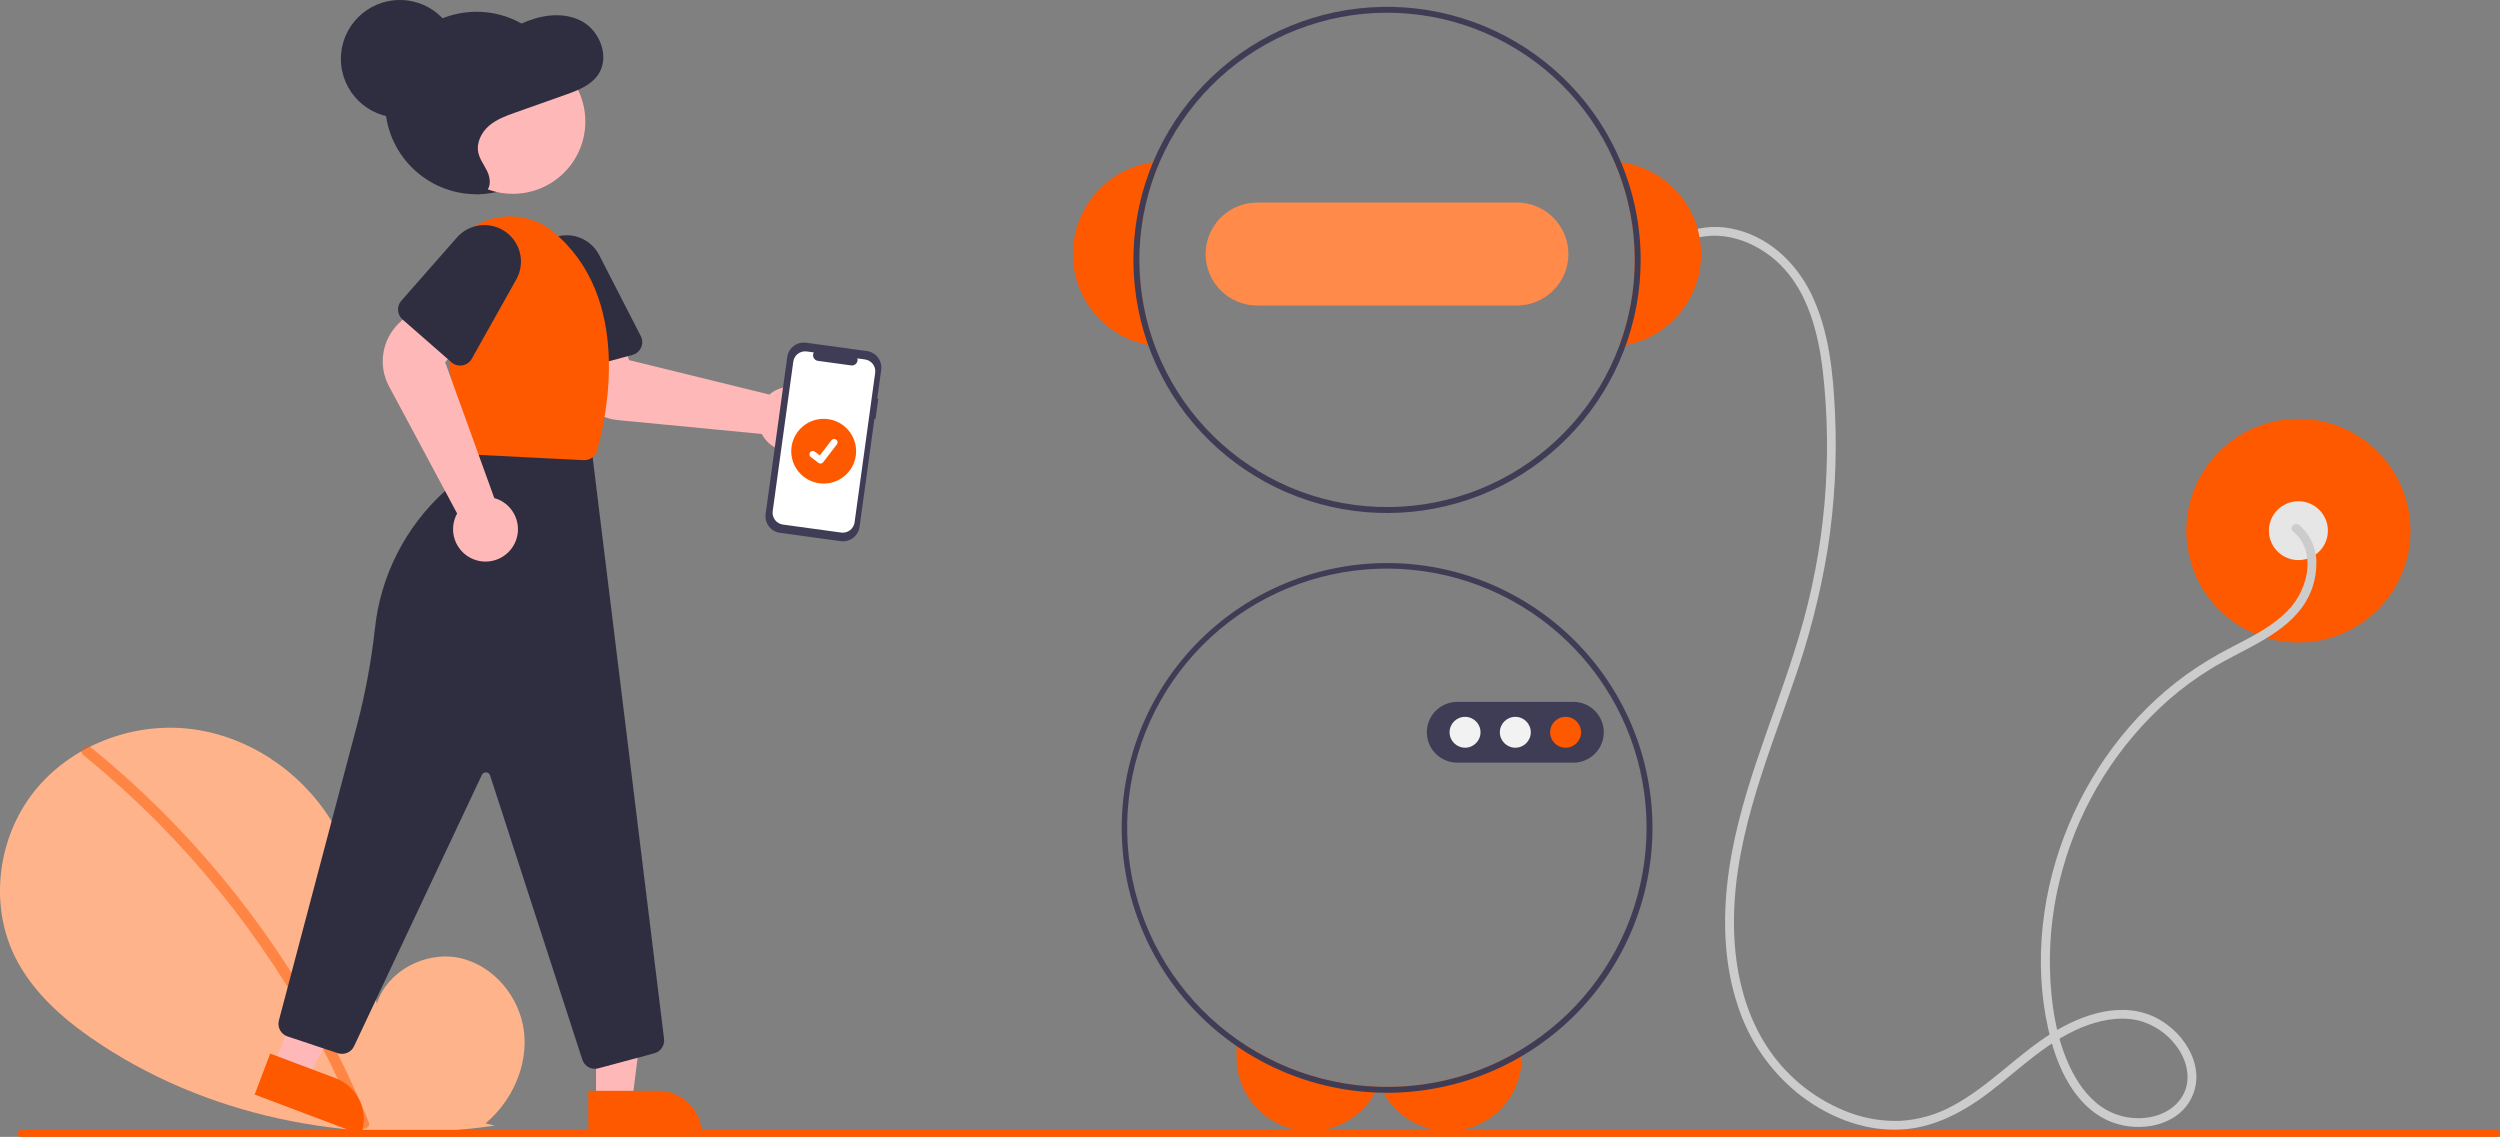 <svg width="442" height="201" viewBox="0 0 442 201" fill="none" xmlns="http://www.w3.org/2000/svg">
<rect x="0" y="0" width="442" height="201" fill="#808080" stroke="none"/>
<g clip-path="url(#clip0_299_720)">
<path d="M406.357 113.595C417.3 113.595 426.172 104.742 426.172 93.822C426.172 82.902 417.3 74.049 406.357 74.049C395.413 74.049 386.541 82.902 386.541 93.822C386.541 104.742 395.413 113.595 406.357 113.595Z" fill="#FF5900"/>
<path d="M406.356 99.025C409.236 99.025 411.571 96.696 411.571 93.822C411.571 90.948 409.236 88.619 406.356 88.619C403.476 88.619 401.142 90.948 401.142 93.822C401.142 96.696 403.476 99.025 406.356 99.025Z" fill="#E6E6E6"/>
<path d="M405.404 93.933C407.6 95.721 408.27 98.539 407.861 101.261C407.359 104.245 405.807 106.954 403.484 108.9C400.872 111.216 397.686 112.782 394.611 114.385C391.787 115.823 389.072 117.468 386.49 119.304C376.602 126.475 369.133 136.685 364.858 148.079C360.59 159.454 359.445 172.364 362.688 184.153C364.292 189.985 367.538 196.278 373.585 198.473C378.405 200.222 384.986 199.095 387.441 194.138C390.077 188.813 386.399 182.827 381.661 180.184C375.519 176.757 368.182 179.261 362.658 182.73C356.576 186.549 351.687 192.029 345.338 195.451C342.48 197.04 339.299 197.966 336.033 198.16C333.033 198.277 330.04 197.816 327.216 196.8C321.356 194.67 316.312 190.764 312.791 185.628C308.758 179.778 306.953 172.607 306.623 165.582C305.887 149.865 312.109 135.161 317.101 120.585C319.785 112.994 321.795 105.184 323.108 97.243C324.358 89.261 324.802 81.175 324.436 73.105C324.105 65.969 323.4 58.507 320.243 51.99C317.468 46.26 312.396 41.569 305.983 40.387C303.093 39.821 300.097 40.164 297.411 41.37C296.496 41.786 297.29 43.132 298.2 42.717C303.875 40.134 310.583 42.648 314.774 46.819C319.669 51.689 321.467 58.882 322.265 65.519C324.058 81.248 322.645 97.176 318.11 112.346C313.757 127.098 306.911 141.235 305.331 156.692C304.61 163.745 304.98 171.036 307.24 177.799C309.178 183.823 312.813 189.164 317.71 193.183C322.321 196.903 327.993 199.437 333.964 199.719C340.667 200.036 346.545 197.054 351.746 193.088C357.315 188.839 362.44 183.597 369.187 181.215C372.263 180.129 375.766 179.623 378.924 180.668C381.634 181.592 383.932 183.435 385.418 185.877C386.789 188.153 387.295 190.999 386.044 193.444C384.867 195.742 382.57 197.072 380.083 197.527C377.45 197.992 374.737 197.532 372.405 196.225C369.681 194.673 367.688 192.067 366.291 189.315C363.506 183.825 362.571 177.291 362.429 171.198C362.304 165.247 363.069 159.31 364.696 153.583C367.935 141.998 374.472 131.6 383.515 123.649C385.793 121.668 388.231 119.878 390.802 118.295C393.608 116.569 396.602 115.191 399.462 113.563C402.276 111.961 405.05 110.047 406.988 107.411C408.64 105.151 409.532 102.428 409.536 99.631C409.566 98.345 409.31 97.068 408.786 95.892C408.263 94.716 407.486 93.67 406.51 92.829C405.736 92.199 404.623 93.297 405.404 93.933Z" fill="#CCCCCC"/>
<path d="M220.414 184.881C227.343 189.35 235.358 191.857 243.604 192.134C243.456 192.483 243.291 192.823 243.108 193.154C242.148 194.922 240.792 196.445 239.145 197.603C237.195 198.973 234.905 199.782 232.526 199.941C230.147 200.101 227.769 199.606 225.653 198.51C223.536 197.414 221.762 195.758 220.524 193.725C219.286 191.691 218.631 189.357 218.631 186.978V184.881H220.414Z" fill="#FF5900"/>
<path d="M269.051 185.495V186.978C269.052 189.865 268.089 192.67 266.314 194.95C264.539 197.23 262.053 198.855 259.25 199.568C256.446 200.281 253.484 200.042 250.832 198.888C248.18 197.734 245.989 195.731 244.605 193.196C244.414 192.857 244.242 192.508 244.088 192.15C244.469 192.16 244.845 192.166 245.225 192.166C253.631 192.175 261.877 189.867 269.051 185.495Z" fill="#FF5900"/>
<path d="M286.593 28.676C286.202 28.619 285.805 28.582 285.409 28.556C289.913 38.912 290.225 50.606 286.28 61.186C286.676 61.14 287.068 61.077 287.459 61.004C291.277 60.266 294.71 58.199 297.145 55.172C299.58 52.145 300.859 48.354 300.755 44.474C300.651 40.594 299.171 36.876 296.577 33.983C293.984 31.09 290.446 29.21 286.593 28.676Z" fill="#FF5900"/>
<path d="M205.041 28.556C204.645 28.582 204.249 28.619 203.857 28.676C200.005 29.209 196.466 31.09 193.873 33.983C191.28 36.876 189.799 40.594 189.695 44.474C189.591 48.354 190.871 52.145 193.306 55.172C195.741 58.199 199.173 60.266 202.992 61.004C203.383 61.077 203.774 61.14 204.17 61.186C200.226 50.606 200.538 38.912 205.041 28.556Z" fill="#FF5900"/>
<path d="M286.593 28.676C282.297 18.435 274.339 10.154 264.267 5.441C254.194 0.727 242.725 -0.082 232.088 3.171C221.451 6.423 212.405 13.505 206.708 23.041C201.011 32.576 199.07 43.884 201.261 54.768C203.453 65.652 209.62 75.335 218.566 81.935C227.511 88.535 238.596 91.581 249.667 90.482C260.737 89.383 271.003 84.217 278.47 75.987C285.937 67.758 290.072 57.052 290.071 45.951C290.069 40.02 288.886 34.148 286.593 28.676ZM286.28 61.186C282.465 71.418 274.951 79.855 265.215 84.836C255.48 89.816 244.229 90.981 233.676 88.099C223.124 85.218 214.034 78.499 208.197 69.266C202.359 60.033 200.197 48.954 202.135 38.21C204.073 27.465 209.971 17.834 218.668 11.211C227.366 4.589 238.232 1.454 249.129 2.425C260.027 3.396 270.165 8.402 277.549 16.457C284.933 24.512 289.028 35.034 289.028 45.951C289.026 51.152 288.096 56.311 286.28 61.186Z" fill="#3F3D56"/>
<path d="M268.169 35.804H222.281C219.861 35.804 217.539 36.764 215.828 38.471C214.117 40.179 213.155 42.495 213.155 44.91C213.155 47.325 214.117 49.641 215.828 51.349C217.539 53.057 219.861 54.016 222.281 54.016H268.169C270.59 54.016 272.911 53.057 274.622 51.349C276.333 49.641 277.295 47.325 277.295 44.91C277.295 42.495 276.333 40.179 274.622 38.471C272.911 36.764 270.59 35.804 268.169 35.804Z" fill="#FF8A4A"/>
<path d="M245.225 99.546C232.966 99.551 221.195 104.344 212.431 112.897C203.667 121.451 198.605 133.088 198.329 145.318C198.052 157.548 202.583 169.4 210.951 178.34C219.319 187.28 230.861 192.597 243.108 193.154C243.604 193.18 244.104 193.196 244.605 193.196C244.813 193.206 245.017 193.206 245.225 193.206C257.672 193.206 269.609 188.272 278.411 179.49C287.212 170.708 292.157 158.796 292.157 146.376C292.157 133.956 287.212 122.044 278.411 113.262C269.609 104.48 257.672 99.546 245.225 99.546ZM269.051 185.495C261.877 189.867 253.631 192.175 245.225 192.166C244.845 192.166 244.469 192.16 244.088 192.15C243.927 192.15 243.765 192.145 243.604 192.134C232.584 191.752 222.071 187.426 213.984 179.946C205.898 172.467 200.779 162.333 199.563 151.398C198.347 140.463 201.116 129.457 207.362 120.39C213.608 111.324 222.916 104.803 233.583 102.02C244.251 99.237 255.566 100.377 265.46 105.232C275.354 110.087 283.168 118.332 287.471 128.462C291.775 138.591 292.282 149.928 288.9 160.4C285.518 170.872 278.472 179.779 269.051 185.495Z" fill="#3F3D56"/>
<path d="M278.164 134.842H257.653C256.224 134.842 254.853 134.275 253.843 133.267C252.832 132.259 252.265 130.891 252.265 129.465C252.265 128.039 252.832 126.671 253.843 125.663C254.853 124.655 256.224 124.088 257.653 124.088H278.164C279.593 124.088 280.964 124.655 281.974 125.663C282.985 126.671 283.553 128.039 283.553 129.465C283.553 130.891 282.985 132.259 281.974 133.267C280.964 134.275 279.593 134.842 278.164 134.842Z" fill="#3F3D56"/>
<path d="M259.021 132.194C260.531 132.194 261.756 130.972 261.756 129.465C261.756 127.958 260.531 126.736 259.021 126.736C257.511 126.736 256.286 127.958 256.286 129.465C256.286 130.972 257.511 132.194 259.021 132.194Z" fill="#F2F2F2"/>
<path d="M267.909 132.194C269.419 132.194 270.643 130.972 270.643 129.465C270.643 127.958 269.419 126.736 267.909 126.736C266.398 126.736 265.174 127.958 265.174 129.465C265.174 130.972 266.398 132.194 267.909 132.194Z" fill="#F2F2F2"/>
<path d="M276.797 132.194C278.307 132.194 279.532 130.972 279.532 129.465C279.532 127.958 278.307 126.736 276.797 126.736C275.286 126.736 274.062 127.958 274.062 129.465C274.062 130.972 275.286 132.194 276.797 132.194Z" fill="#FF5900"/>
<path d="M85.846 198.611C90.535 194.658 93.383 188.412 92.636 182.331C91.889 176.251 87.263 170.661 81.261 169.37C75.26 168.078 68.419 171.653 66.596 177.503C65.593 166.224 64.437 154.474 58.428 144.87C52.987 136.173 43.563 129.95 33.349 128.837C23.136 127.724 12.383 131.929 6.013 139.973C-0.357 148.017 -1.917 159.711 2.545 168.946C5.831 175.749 11.886 180.813 18.23 184.932C38.469 198.073 63.576 202.513 87.465 199.005L85.846 198.611Z" fill="#FFB38A"/>
<path d="M16.113 132.162C24.54 139.011 32.271 146.672 39.194 155.033C46.119 163.385 52.215 172.388 57.397 181.915C60.294 187.259 62.896 192.757 65.192 198.384C65.66 199.529 63.798 200.027 63.335 198.895C59.268 188.974 54.236 179.475 48.313 170.534C42.417 161.625 35.67 153.307 28.166 145.698C23.921 141.397 19.442 137.332 14.75 133.521C13.789 132.739 15.159 131.387 16.113 132.162Z" fill="#FF5900" fill-opacity="0.5"/>
<path d="M84.256 34.342C93.183 34.342 100.421 27.12 100.421 18.212C100.421 9.303 93.183 2.081 84.256 2.081C75.328 2.081 68.09 9.303 68.09 18.212C68.09 27.12 75.328 34.342 84.256 34.342Z" fill="#2F2E41"/>
<path d="M144.545 77.276C144.235 77.741 143.858 78.157 143.425 78.51C142.801 79.024 142.076 79.399 141.297 79.613C140.517 79.827 139.701 79.874 138.902 79.752C138.103 79.629 137.34 79.339 136.661 78.901C135.982 78.463 135.403 77.887 134.963 77.211C134.861 77.053 134.768 76.89 134.683 76.723L109.21 74.271C107.199 74.069 105.308 73.227 103.815 71.868C102.323 70.508 101.309 68.705 100.925 66.726L99.48 59.12L109.421 57.577L111.205 63.669L136.041 69.757C136.233 69.588 136.437 69.433 136.651 69.293C137.759 68.576 139.081 68.262 140.394 68.404C141.707 68.547 142.931 69.137 143.858 70.075C144.786 71.013 145.361 72.241 145.486 73.553C145.611 74.865 145.279 76.18 144.545 77.276Z" fill="#FFB8B8"/>
<path d="M111.815 62.749L100.71 65.743C100.11 65.904 99.469 65.821 98.93 65.512C98.39 65.202 97.996 64.692 97.833 64.093L93.944 49.726C93.527 48.187 93.696 46.548 94.418 45.126C95.141 43.704 96.365 42.6 97.855 42.025C99.345 41.451 100.996 41.447 102.489 42.015C103.981 42.583 105.211 43.682 105.939 45.101L113.292 59.421C113.451 59.732 113.539 60.074 113.549 60.423C113.559 60.771 113.491 61.118 113.349 61.437C113.208 61.756 112.997 62.039 112.731 62.266C112.466 62.493 112.153 62.659 111.815 62.749Z" fill="#2F2E41"/>
<path d="M105.383 194.675H111.775L114.817 170.07L105.381 170.07L105.383 194.675Z" fill="#FFB8B8"/>
<path d="M124.105 200.598L104.013 200.599L104.013 192.853L116.342 192.852C118.401 192.852 120.376 193.668 121.832 195.121C123.287 196.574 124.105 198.544 124.105 200.598Z" fill="#FF5900"/>
<path d="M48.403 188.458L54.384 190.711L65.941 168.765L57.113 165.439L48.403 188.458Z" fill="#FFB8B8"/>
<path d="M63.822 200.599L45.025 193.517L47.767 186.27L59.301 190.616C61.228 191.342 62.786 192.801 63.634 194.673C64.481 196.546 64.549 198.677 63.822 200.599Z" fill="#FF5900"/>
<path d="M105.181 188.96C104.686 188.96 104.203 188.803 103.802 188.512C103.402 188.22 103.104 187.81 102.952 187.34L86.646 137.094C86.598 136.945 86.506 136.814 86.382 136.718C86.258 136.622 86.108 136.565 85.951 136.555C85.795 136.545 85.639 136.582 85.504 136.662C85.369 136.742 85.261 136.86 85.194 137.002L62.597 184.977C62.352 185.496 61.925 185.907 61.397 186.133C60.869 186.359 60.276 186.384 59.731 186.203L50.832 183.243C50.266 183.053 49.794 182.657 49.511 182.134C49.227 181.61 49.154 180.999 49.305 180.423L63.147 128.105C64.595 122.563 65.641 116.924 66.277 111.232C67.248 101.859 71.652 93.173 78.645 86.84C81.698 84.049 83.683 80.285 84.259 76.193L84.296 75.931L104.567 79.125L117.407 183.675C117.474 184.235 117.337 184.799 117.021 185.266C116.706 185.734 116.233 186.072 115.688 186.221L105.794 188.879C105.594 188.933 105.388 188.96 105.181 188.96Z" fill="#2F2E41"/>
<path d="M90.678 34.265C97.751 34.265 103.485 28.544 103.485 21.485C103.485 14.427 97.751 8.705 90.678 8.705C83.604 8.705 77.87 14.427 77.87 21.485C77.87 28.544 83.604 34.265 90.678 34.265Z" fill="#FFB8B8"/>
<path d="M103.307 81.354C103.267 81.354 103.227 81.353 103.186 81.351L83.091 80.348C82.531 80.323 81.998 80.097 81.59 79.711C81.183 79.326 80.929 78.806 80.874 78.249L78.129 51.541C77.928 49.585 78.209 47.61 78.949 45.787C79.688 43.965 80.863 42.35 82.37 41.085C83.878 39.819 85.673 38.94 87.599 38.525C89.525 38.111 91.524 38.172 93.42 38.704C94.992 39.134 96.456 39.885 97.72 40.911C111.856 52.495 107.298 73.483 105.564 79.64C105.429 80.133 105.134 80.568 104.726 80.878C104.318 81.188 103.82 81.355 103.307 81.354Z" fill="#FF5900"/>
<path d="M85.825 99.288C85.266 99.288 84.709 99.205 84.174 99.041C83.401 98.807 82.686 98.413 82.076 97.884C81.465 97.355 80.974 96.703 80.634 95.971C80.294 95.24 80.112 94.444 80.102 93.638C80.091 92.831 80.251 92.032 80.572 91.291C80.647 91.119 80.731 90.951 80.824 90.788L68.76 68.267C67.814 66.486 67.469 64.447 67.776 62.455C68.084 60.462 69.027 58.621 70.466 57.206L76.011 51.791L82.805 59.196L78.71 64.052L87.388 88.057C87.635 88.124 87.877 88.208 88.113 88.308C89.325 88.831 90.319 89.755 90.928 90.925C91.537 92.094 91.722 93.438 91.453 94.728C91.184 96.018 90.478 97.177 89.452 98.007C88.427 98.838 87.146 99.29 85.825 99.288Z" fill="#FFB8B8"/>
<path d="M79.816 64.05L71.167 56.483C70.699 56.073 70.414 55.495 70.373 54.875C70.332 54.256 70.54 53.645 70.949 53.178L80.782 41.989C81.836 40.79 83.296 40.023 84.883 39.835C86.469 39.648 88.069 40.053 89.374 40.972C90.679 41.892 91.596 43.262 91.949 44.816C92.302 46.371 92.066 48.001 91.286 49.392L83.41 63.433C83.24 63.738 83.003 64 82.717 64.202C82.432 64.403 82.105 64.538 81.76 64.597C81.416 64.657 81.062 64.638 80.726 64.543C80.389 64.449 80.078 64.28 79.816 64.05Z" fill="#2F2E41"/>
<path d="M82.436 33.9C83.604 34.313 85.037 34.678 85.956 33.82C86.854 32.983 86.691 31.452 86.162 30.324C85.633 29.196 84.813 28.193 84.561 26.965C84.201 25.206 85.133 23.378 86.463 22.231C87.793 21.084 89.467 20.482 91.102 19.902L100.067 16.722C102.287 15.934 104.678 15.01 105.92 12.938C107.717 9.941 106.074 5.656 103.127 3.907C100.179 2.158 96.456 2.484 93.276 3.713C91.517 4.394 89.844 5.331 88.025 5.81C84.435 6.755 80.353 5.907 77.199 7.927C74.453 9.685 73.179 13.273 73.271 16.629C73.364 19.986 74.602 23.183 75.909 26.252C76.686 28.079 77.516 29.926 78.833 31.379C80.149 32.831 82.052 33.847 83.952 33.58L82.436 33.9Z" fill="#2F2E41"/>
<path d="M70.698 20.814C76.458 20.814 81.127 16.154 81.127 10.407C81.127 4.659 76.458 0 70.698 0C64.938 0 60.269 4.659 60.269 10.407C60.269 16.154 64.938 20.814 70.698 20.814Z" fill="#2F2E41"/>
<path d="M155.285 70.48L155.1 70.454L155.796 65.395C155.903 64.619 155.697 63.832 155.222 63.207C154.748 62.582 154.044 62.172 153.265 62.065L142.524 60.591C141.745 60.484 140.956 60.691 140.33 61.164C139.704 61.638 139.293 62.34 139.186 63.117L135.362 90.872C135.255 91.648 135.462 92.436 135.936 93.06C136.411 93.685 137.115 94.096 137.893 94.203L148.635 95.676C149.413 95.783 150.202 95.577 150.828 95.103C151.454 94.629 151.866 93.927 151.973 93.15L154.603 74.056L154.788 74.081L155.285 70.48Z" fill="#3F3D56"/>
<path d="M152.928 63.549L151.59 63.365C151.631 63.524 151.632 63.691 151.593 63.85C151.554 64.01 151.477 64.157 151.367 64.279C151.258 64.402 151.12 64.496 150.966 64.552C150.811 64.609 150.646 64.627 150.483 64.605L144.613 63.799C144.45 63.777 144.295 63.715 144.162 63.619C144.029 63.523 143.921 63.395 143.849 63.248C143.777 63.101 143.742 62.938 143.748 62.774C143.753 62.61 143.799 62.45 143.881 62.308L142.632 62.137C142.358 62.099 142.079 62.116 141.811 62.186C141.543 62.256 141.291 62.378 141.07 62.545C140.849 62.712 140.664 62.921 140.524 63.159C140.384 63.398 140.292 63.662 140.255 63.936L136.613 90.371C136.537 90.924 136.684 91.485 137.022 91.93C137.36 92.375 137.861 92.668 138.416 92.744L148.711 94.156C149.266 94.232 149.828 94.085 150.273 93.748C150.719 93.41 151.013 92.91 151.089 92.357L154.731 65.921C154.807 65.368 154.66 64.808 154.322 64.362C153.983 63.918 153.482 63.625 152.928 63.549Z" fill="white"/>
<path d="M145.626 85.497C148.794 85.497 151.362 82.934 151.362 79.773C151.362 76.612 148.794 74.049 145.626 74.049C142.458 74.049 139.89 76.612 139.89 79.773C139.89 82.934 142.458 85.497 145.626 85.497Z" fill="#FF5900"/>
<path d="M145.058 81.956C144.929 81.957 144.803 81.915 144.7 81.838L144.693 81.833L143.345 80.803C143.283 80.755 143.23 80.696 143.19 80.628C143.151 80.56 143.125 80.485 143.114 80.407C143.104 80.329 143.109 80.249 143.129 80.174C143.149 80.097 143.184 80.026 143.232 79.964C143.28 79.901 143.34 79.849 143.408 79.81C143.477 79.77 143.552 79.745 143.63 79.735C143.709 79.724 143.788 79.73 143.864 79.75C143.94 79.771 144.012 79.806 144.074 79.854L144.947 80.522L147.01 77.837C147.058 77.775 147.118 77.723 147.186 77.683C147.254 77.644 147.329 77.619 147.407 77.608C147.485 77.598 147.565 77.603 147.64 77.624C147.716 77.644 147.788 77.679 147.85 77.727C147.976 77.823 148.059 77.966 148.079 78.123C148.1 78.28 148.058 78.439 147.961 78.565L145.534 81.723C145.478 81.796 145.406 81.855 145.323 81.895C145.241 81.936 145.15 81.957 145.058 81.956Z" fill="white"/>
<path d="M441.379 201H3.721C3.556 201 3.399 200.934 3.283 200.818C3.167 200.702 3.102 200.544 3.102 200.38C3.102 200.216 3.167 200.059 3.283 199.943C3.399 199.827 3.556 199.761 3.721 199.761H441.379C441.544 199.761 441.702 199.826 441.818 199.942C441.935 200.059 442 200.216 442 200.38C442 200.545 441.935 200.702 441.818 200.819C441.702 200.935 441.544 201 441.379 201Z" fill="#FF5900"/>
</g>
<defs>
<clipPath id="clip0_299_720">
<rect width="442" height="201" fill="white"/>
</clipPath>
</defs>
</svg>
